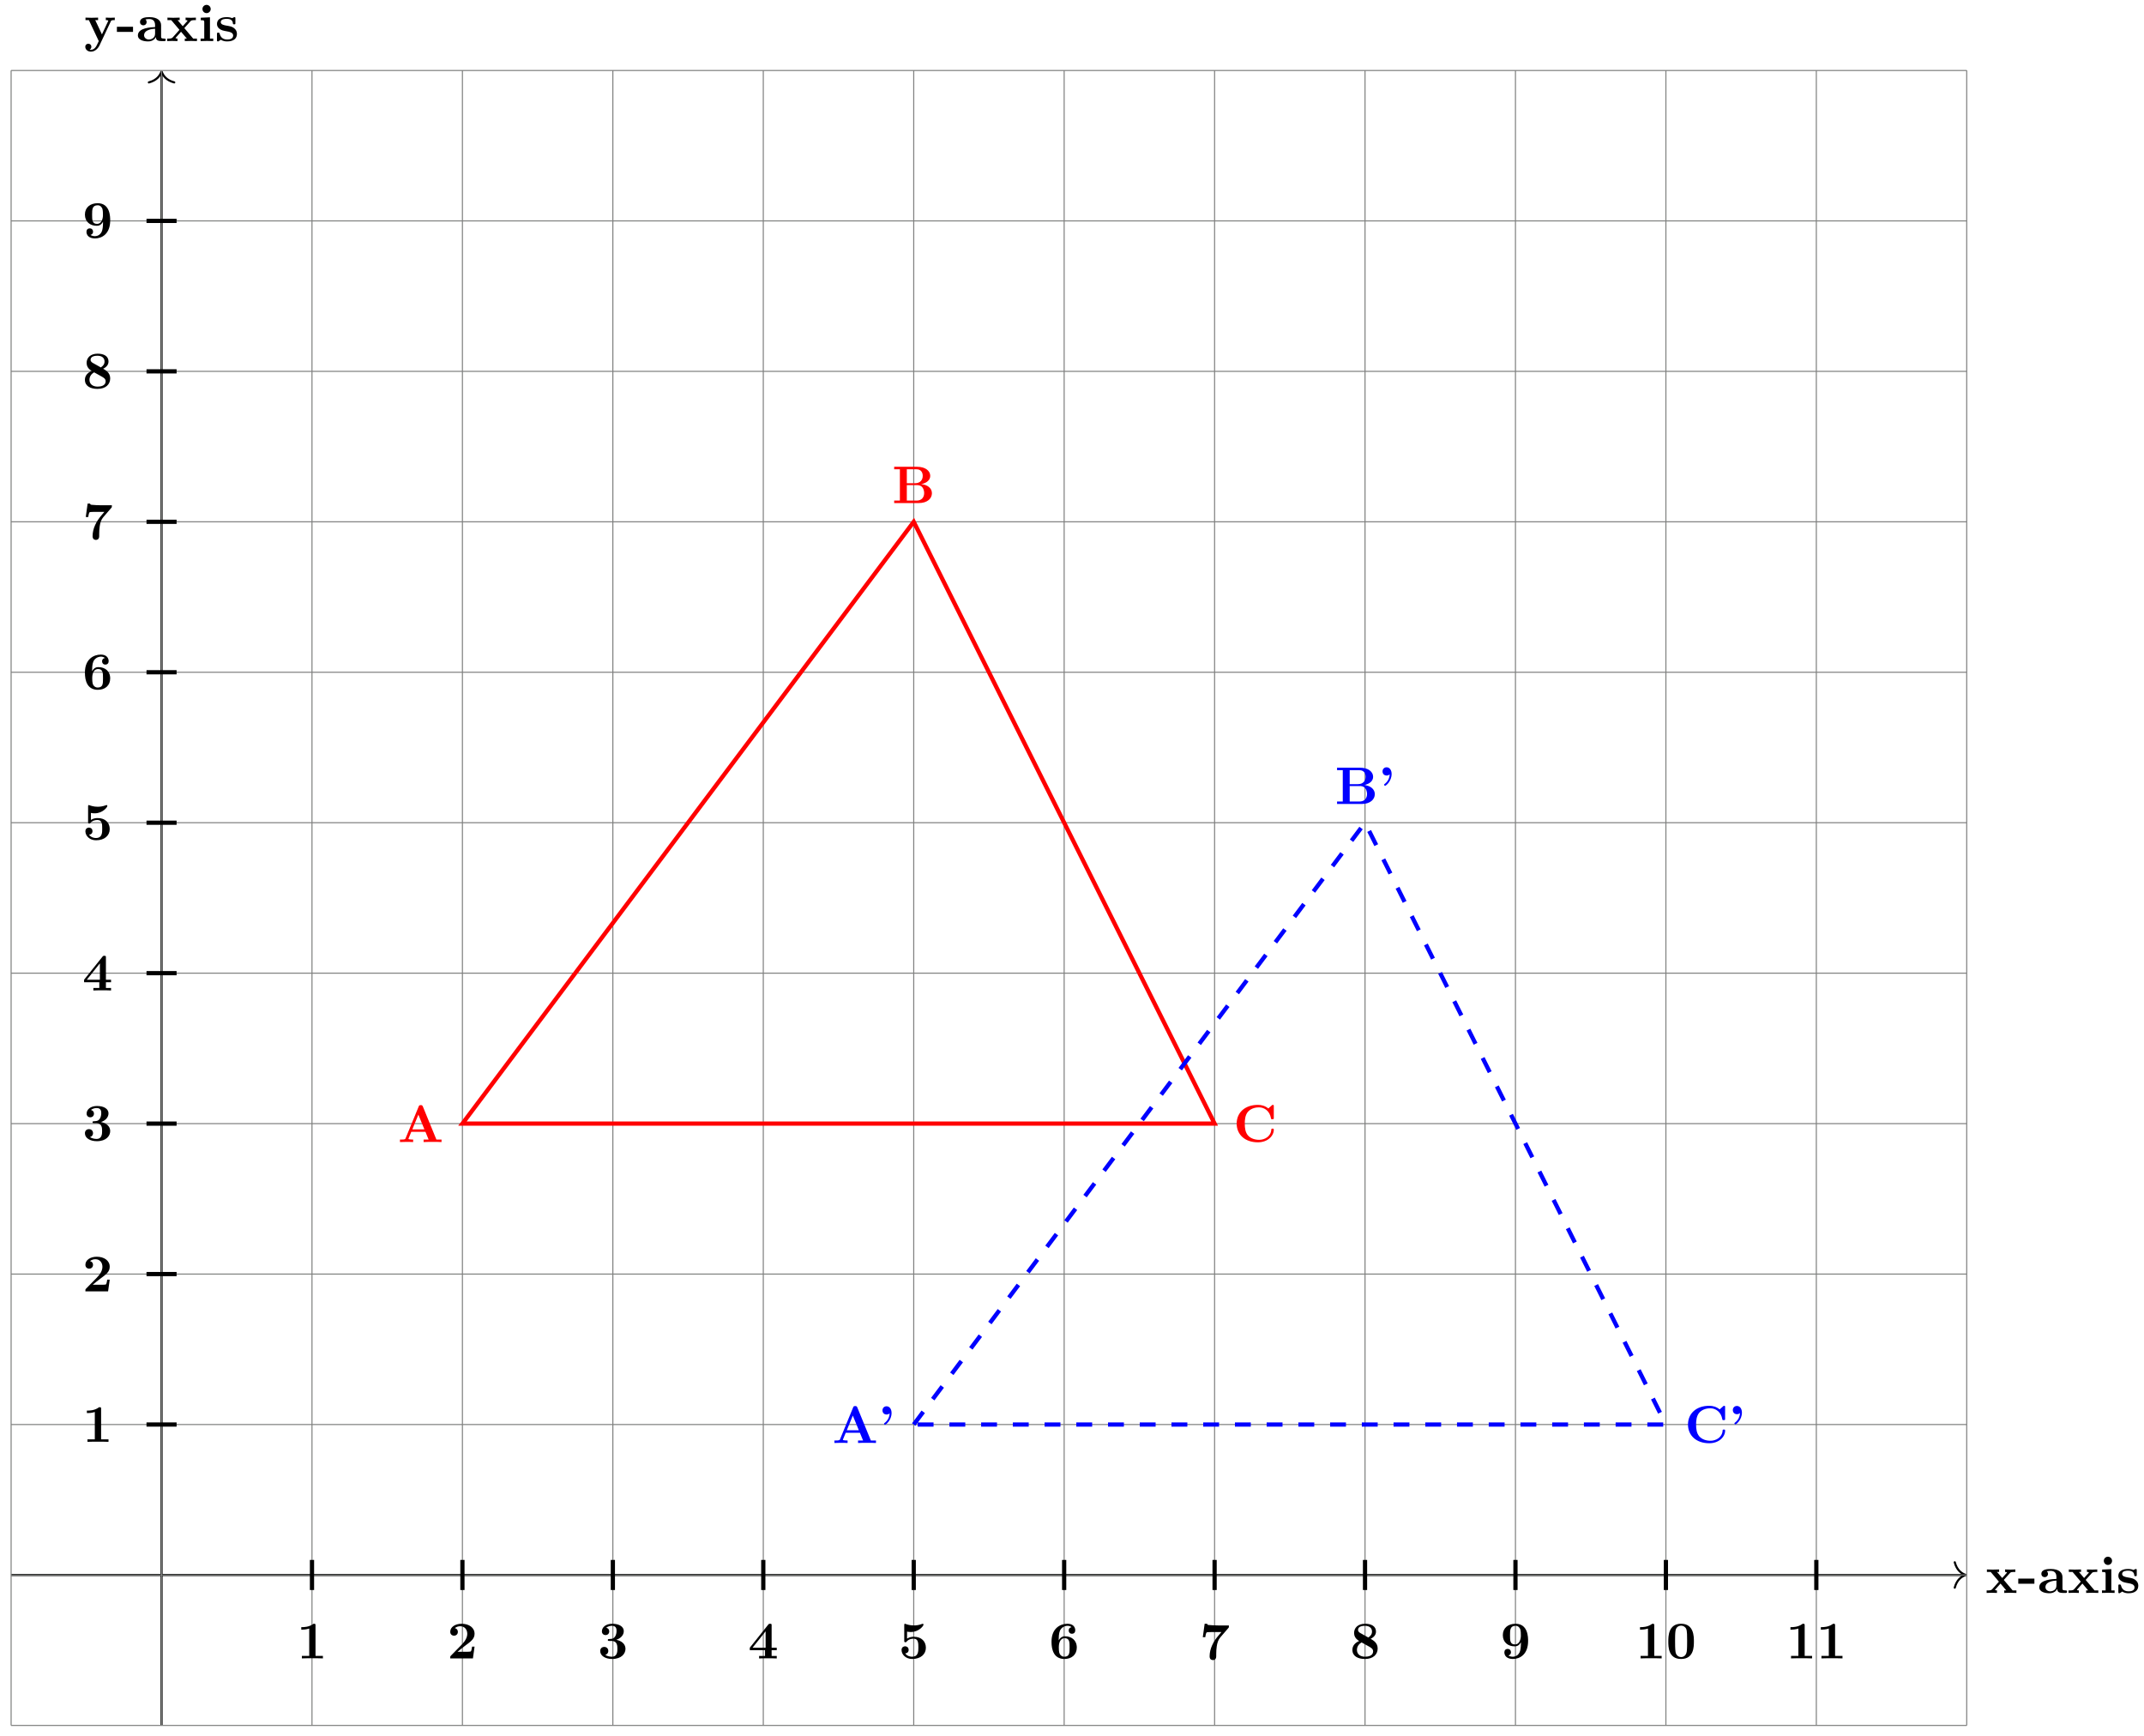 <svg xmlns="http://www.w3.org/2000/svg" xmlns:xlink="http://www.w3.org/1999/xlink" xmlns:inkscape="http://www.inkscape.org/namespaces/inkscape" version="1.1" width="404" height="327" viewBox="0 0 404 327">
<defs>
<path id="font_1_116" d="M.585 0V.047H.514L.346 .246 .463 .376C.476 .39 .482 .397 .565 .397V.444L.473 .441 .37 .444V.397C.384 .397 .396 .395 .408 .388 .404 .382 .404 .38 .4 .376L.316 .282 .218 .397H.258V.444L.137 .441 .027 .444V.397H.098L.254 .213 .123 .066C.106 .047 .07 .047 .022 .047V0L.114 .003 .217 0V.047C.199 .047 .18 .052 .18 .058 .18 .058 .18 .06 .187 .068L.284 .177 .394 .047H.355V0L.475 .003 .585 0Z"/>
<path id="font_1_64" d="M.318 .174V.271H.013V.174H.318Z"/>
<path id="font_1_28" d="M.553 .024C.553 .047 .54 .047 .527 .047 .466 .048 .466 .061 .466 .084V.299C.466 .388 .395 .453 .246 .453 .189 .453 .067 .449 .067 .361 .067 .317 .102 .298 .129 .298 .16 .298 .192 .319 .192 .361 .192 .391 .173 .408 .17 .41 .198 .416 .23 .417 .242 .417 .317 .417 .352 .375 .352 .299V.265C.281 .262 .027 .253 .027 .108 .027 .012 .151-.006 .22-.006 .3-.006 .347 .035 .369 .077 .369 .046 .369 0 .473 0H.521C.541 0 .553 0 .553 .024M.352 .139C.352 .043 .26 .03 .235 .03 .184 .03 .144 .065 .144 .109 .144 .217 .302 .231 .352 .234V.139Z"/>
<path id="font_1_66" d="M.286 0V.047H.224V.45L.05 .442V.395C.109 .395 .116 .395 .116 .356V.047H.047V0L.169 .003 .286 0M.238 .607C.238 .65 .203 .685 .16 .685 .117 .685 .082 .65 .082 .607 .082 .564 .117 .529 .16 .529 .203 .529 .238 .564 .238 .607Z"/>
<path id="font_1_98" d="M.415 .14C.415 .183 .395 .218 .36 .246 .321 .275 .289 .281 .211 .294 .174 .301 .109 .312 .109 .359 .109 .421 .202 .421 .221 .421 .296 .421 .334 .392 .339 .337 .34 .322 .341 .317 .362 .317 .386 .317 .386 .322 .386 .345V.425C.386 .444 .386 .453 .368 .453 .364 .453 .362 .453 .323 .434 .297 .447 .262 .453 .222 .453 .192 .453 .038 .453 .038 .322 .038 .282 .058 .255 .078 .238 .118 .203 .156 .197 .233 .183 .269 .177 .344 .164 .344 .105 .344 .03 .252 .03 .23 .03 .124 .03 .098 .103 .086 .146 .081 .16 .076 .16 .062 .16 .038 .16 .038 .154 .038 .131V.022C.038 .003 .038-.006 .056-.006 .063-.006 .065-.006 .086 .009L.112 .026C.158-.006 .21-.006 .23-.006 .261-.006 .415-.006 .415 .14V.14Z"/>
<path id="font_1_118" d="M.58 .397V.444C.556 .442 .526 .441 .501 .441L.41 .444V.397C.41 .397 .457 .397 .457 .385L.452 .373 .337 .127 .21 .397H.264V.444L.14 .441 .026 .444V.397H.09L.277 0 .254-.048C.232-.096 .2-.164 .129-.164 .115-.164 .113-.163 .105-.16 .114-.156 .137-.142 .137-.107 .137-.074 .113-.05 .079-.05 .051-.05 .022-.069 .022-.108 .022-.159 .069-.2 .129-.2 .206-.2 .264-.138 .291-.081L.506 .376C.513 .39 .516 .397 .58 .397Z"/>
<path id="font_1_82" d="M.494 0V.047H.354V.623C.354 .645 .354 .655 .328 .655 .317 .655 .315 .655 .306 .648 .229 .591 .126 .591 .105 .591H.085V.544H.105C.121 .544 .176 .545 .235 .564V.047H.096V0C.14 .003 .246 .003 .295 .003 .344 .003 .45 .003 .494 0Z"/>
<path id="font_1_107" d="M.517 .222H.47C.467 .202 .458 .138 .444 .131 .433 .125 .358 .125 .342 .125H.195C.242 .164 .294 .207 .339 .24 .453 .324 .517 .371 .517 .466 .517 .581 .413 .655 .272 .655 .151 .655 .057 .593 .057 .503 .057 .444 .105 .429 .129 .429 .161 .429 .201 .451 .201 .501 .201 .553 .159 .569 .144 .573 .173 .597 .211 .608 .247 .608 .333 .608 .379 .54 .379 .465 .379 .396 .341 .328 .271 .257L.07 .052C.057 .04 .057 .038 .057 .018V0H.486L.517 .222Z"/>
<path id="font_1_106" d="M.526 .18C.526 .235 .497 .321 .352 .352 .421 .373 .494 .43 .494 .516 .494 .593 .418 .655 .277 .655 .158 .655 .08 .591 .08 .511 .08 .468 .111 .441 .149 .441 .194 .441 .219 .473 .219 .51 .219 .568 .165 .579 .161 .58 .196 .608 .24 .616 .271 .616 .354 .616 .357 .552 .357 .519 .357 .506 .356 .375 .252 .369 .211 .367 .209 .366 .204 .365 .194 .364 .192 .354 .192 .348 .192 .33 .202 .33 .22 .33H.264C.373 .33 .373 .232 .373 .182 .373 .135 .373 .032 .269 .032 .243 .032 .191 .036 .143 .066 .176 .075 .201 .1 .201 .142 .201 .186 .169 .217 .125 .217 .083 .217 .048 .19 .048 .139 .048 .049 .145-.011 .274-.011 .453-.01 .526 .09 .526 .181V.18Z"/>
<path id="font_1_57" d="M.542 0V.047H.445V.156H.542V.203H.445V.624C.445 .651 .443 .656 .415 .656 .394 .656 .393 .655 .381 .64L.032 .203V.156H.32V.047H.208V0C.246 .003 .337 .003 .38 .003 .42 .003 .507 .003 .542 0M.331 .203H.084L.331 .513V.203Z"/>
<path id="font_1_56" d="M.517 .201C.517 .316 .438 .409 .29 .409 .261 .409 .208 .406 .161 .374V.506C.189 .501 .2 .499 .234 .499 .38 .499 .472 .612 .472 .637 .472 .644 .47 .655 .458 .655 .455 .655 .454 .655 .443 .651 .386 .629 .333 .623 .29 .623 .214 .623 .161 .642 .135 .651 .126 .654 .125 .655 .122 .655 .108 .655 .108 .644 .108 .628V.336C.108 .318 .108 .305 .13 .305 .143 .305 .145 .309 .152 .317 .191 .363 .245 .373 .286 .373 .375 .373 .375 .285 .375 .205 .375 .132 .375 .032 .255 .032 .231 .032 .168 .037 .126 .094 .162 .096 .191 .12 .191 .161 .191 .214 .148 .229 .124 .229 .109 .229 .057 .22 .057 .159 .057 .074 .135-.011 .259-.011 .419-.011 .517 .079 .517 .201V.201Z"/>
<path id="font_1_101" d="M.526 .205C.526 .345 .425 .418 .304 .418 .282 .418 .226 .418 .184 .342V.361C.184 .475 .205 .518 .212 .533 .236 .58 .29 .616 .351 .616 .369 .616 .403 .613 .426 .59 .39 .585 .372 .558 .372 .528 .372 .494 .395 .466 .434 .466 .473 .466 .497 .492 .497 .53 .497 .592 .455 .655 .349 .655 .213 .655 .048 .569 .048 .317 .048 .238 .057 .158 .098 .089 .145 .013 .221-.011 .291-.011 .43-.011 .526 .071 .526 .205V.205M.39 .207C.39 .106 .39 .032 .289 .032 .237 .032 .21 .071 .202 .087 .186 .119 .186 .192 .186 .21 .186 .335 .24 .382 .295 .382 .39 .382 .39 .307 .39 .207Z"/>
<path id="font_1_100" d="M.558 .644H.354C.331 .644 .184 .649 .17 .653 .149 .657 .148 .666 .146 .676H.099L.064 .422H.111C.121 .498 .134 .511 .138 .513 .149 .519 .23 .519 .247 .519H.416C.398 .497 .379 .476 .361 .454 .265 .342 .193 .207 .193 .059 .193-.011 .249-.011 .255-.011 .271-.011 .318-.006 .318 .06V.106C.318 .154 .321 .202 .328 .249 .337 .316 .358 .375 .393 .416L.548 .596C.558 .607 .558 .609 .558 .644Z"/>
<path id="font_1_51" d="M.526 .188C.526 .295 .442 .342 .393 .37 .463 .406 .494 .45 .494 .508 .494 .61 .403 .655 .289 .655 .15 .655 .08 .576 .08 .48 .08 .436 .098 .373 .176 .329 .092 .292 .048 .235 .048 .161 .048 .04 .156-.011 .285-.011 .445-.011 .526 .077 .526 .188M.419 .507C.419 .458 .393 .424 .349 .395L.199 .479C.183 .488 .155 .505 .155 .539 .155 .609 .245 .616 .285 .616 .369 .616 .419 .575 .419 .507M.44 .132C.44 .048 .346 .032 .289 .032 .191 .032 .134 .083 .134 .161 .134 .239 .187 .282 .222 .302L.359 .226C.403 .201 .44 .18 .44 .132Z"/>
<path id="font_1_78" d="M.526 .329C.526 .396 .526 .655 .289 .655 .147 .655 .048 .574 .048 .44 .048 .303 .147 .228 .27 .228 .305 .228 .352 .235 .39 .305V.283C.39 .21 .381 .151 .366 .117 .349 .078 .306 .032 .237 .032 .219 .032 .183 .034 .153 .055 .165 .058 .202 .072 .202 .117 .202 .151 .179 .179 .14 .179 .101 .179 .077 .153 .077 .115 .077 .047 .128-.011 .239-.011 .369-.011 .526 .074 .526 .329M.389 .428C.389 .365 .363 .264 .279 .264 .184 .264 .184 .338 .184 .438 .184 .536 .184 .616 .291 .616 .35 .616 .373 .563 .377 .553 .389 .52 .389 .462 .389 .428Z"/>
<path id="font_1_121" d="M.529 .319C.529 .416 .528 .655 .287 .655 .046 .655 .045 .417 .045 .319 .045 .22 .046-.011 .287-.011 .527-.011 .529 .219 .529 .319M.401 .331C.401 .275 .401 .184 .394 .132 .38 .039 .317 .025 .287 .025 .251 .025 .195 .047 .182 .12 .173 .172 .173 .276 .173 .331 .173 .403 .173 .468 .181 .521 .193 .609 .263 .619 .287 .619 .324 .619 .365 .6 .384 .557 .401 .52 .401 .413 .401 .331Z"/>
<path id="font_1_27" d="M.827 0V.047H.73L.474 .672C.463 .698 .451 .698 .434 .698 .406 .698 .402 .69 .395 .672L.147 .07C.141 .055 .138 .047 .062 .047H.041V0L.158 .003C.197 .003 .253 .003 .29 0V.047C.29 .047 .201 .047 .201 .06L.205 .072 .255 .193H.523L.583 .047H.488V0C.526 .003 .621 .003 .664 .003 .704 .003 .792 .003 .827 0M.503 .24H.275L.389 .518 .503 .24Z"/>
<path id="font_1_34" d="M.753 .186C.753 .282 .667 .349 .548 .358 .656 .377 .721 .437 .721 .514 .721 .606 .634 .686 .473 .686H.039V.639H.147V.047H.039V0H.503C.669 0 .753 .088 .753 .186M.579 .514C.579 .437 .531 .375 .434 .375H.278V.639H.46C.561 .639 .579 .56 .579 .514M.606 .187C.606 .175 .606 .047 .462 .047H.278V.339H.472C.492 .339 .539 .339 .573 .296 .606 .254 .606 .198 .606 .187Z"/>
<path id="font_1_42" d="M.766 .227C.766 .247 .759 .248 .742 .248 .729 .248 .72 .248 .719 .231 .712 .097 .591 .036 .49 .036 .412 .036 .328 .06 .276 .121 .229 .178 .217 .253 .217 .343 .217 .399 .22 .507 .283 .573 .348 .639 .435 .65 .487 .65 .595 .65 .69 .574 .712 .447 .715 .428 .716 .426 .739 .426 .765 .426 .766 .428 .766 .454V.669C.766 .688 .766 .697 .748 .697 .739 .697 .737 .695 .729 .688L.663 .629C.601 .679 .534 .697 .466 .697 .217 .697 .064 .548 .064 .343 .064 .138 .217-.011 .466-.011 .653-.011 .766 .112 .766 .227Z"/>
<path id="font_1_502" d="M.253 .569C.253 .638 .216 .694 .158 .694 .112 .694 .081 .659 .081 .616 .081 .576 .108 .538 .159 .538 .181 .538 .201 .546 .217 .561 .211 .449 .141 .394 .119 .377 .115 .374 .111 .371 .111 .364 .111 .354 .122 .344 .13 .344 .144 .344 .253 .429 .253 .569Z"/>
</defs>
<path transform="matrix(1,0,0,-1,30.442,296.74)" stroke-width=".399" stroke-linecap="butt" stroke-miterlimit="10" stroke-linejoin="miter" fill="none" stroke="#000000" d="M-28.347 0H339.763"/>
<path transform="matrix(1,0,0,-1,370.411,296.74)" stroke-width=".399" stroke-linecap="round" stroke-linejoin="round" fill="none" stroke="#000000" d="M-2.072 2.391C-1.694 .956-.85 .279 0 0-.85-.279-1.694-.956-2.072-2.391"/>
<use data-text="x" xlink:href="#font_1_116" transform="matrix(9.963,0,0,-9.963,374.131,300.122)"/>
<use data-text="-" xlink:href="#font_1_64" transform="matrix(9.963,0,0,-9.963,380.179,300.122)"/>
<use data-text="a" xlink:href="#font_1_28" transform="matrix(9.963,0,0,-9.963,383.994,300.122)"/>
<use data-text="x" xlink:href="#font_1_116" transform="matrix(9.963,0,0,-9.963,389.563,300.122)"/>
<use data-text="i" xlink:href="#font_1_66" transform="matrix(9.963,0,0,-9.963,395.611,300.122)"/>
<use data-text="s" xlink:href="#font_1_98" transform="matrix(9.963,0,0,-9.963,398.789,300.122)"/>
<path transform="matrix(1,0,0,-1,30.442,296.74)" stroke-width=".399" stroke-linecap="butt" stroke-miterlimit="10" stroke-linejoin="miter" fill="none" stroke="#000000" d="M0-28.347V283.07"/>
<path transform="matrix(0,-1,-1,-0,30.442,13.454)" stroke-width=".399" stroke-linecap="round" stroke-linejoin="round" fill="none" stroke="#000000" d="M-2.072 2.391C-1.694 .956-.85 .279 0 0-.85-.279-1.694-.956-2.072-2.391"/>
<use data-text="y" xlink:href="#font_1_118" transform="matrix(9.963,0,0,-9.963,15.852,7.743)"/>
<use data-text="-" xlink:href="#font_1_64" transform="matrix(9.963,0,0,-9.963,21.899,7.743)"/>
<use data-text="a" xlink:href="#font_1_28" transform="matrix(9.963,0,0,-9.963,25.715,7.743)"/>
<use data-text="x" xlink:href="#font_1_116" transform="matrix(9.963,0,0,-9.963,31.284,7.743)"/>
<use data-text="i" xlink:href="#font_1_66" transform="matrix(9.963,0,0,-9.963,37.332,7.743)"/>
<use data-text="s" xlink:href="#font_1_98" transform="matrix(9.963,0,0,-9.963,40.51,7.743)"/>
<path transform="matrix(1,0,0,-1,30.442,296.74)" stroke-width=".199" stroke-linecap="butt" stroke-miterlimit="10" stroke-linejoin="miter" fill="none" stroke="#7f807f" d="M-28.347-28.347H340.162M-28.347 0H340.162M-28.347 28.347H340.162M-28.347 56.694H340.162M-28.347 85.04H340.162M-28.347 113.387H340.162M-28.347 141.734H340.162M-28.347 170.081H340.162M-28.347 198.428H340.162M-28.347 226.774H340.162M-28.347 255.121H340.162M-28.347 283.458H340.162M-28.347-28.347V283.468M0-28.347V283.468M28.347-28.347V283.468M56.694-28.347V283.468M85.04-28.347V283.468M113.387-28.347V283.468M141.734-28.347V283.468M170.081-28.347V283.468M198.428-28.347V283.468M226.774-28.347V283.468M255.121-28.347V283.468M283.468-28.347V283.468M311.815-28.347V283.468M340.152-28.347V283.468M340.162 283.468"/>
<path transform="matrix(1,0,0,-1,30.442,296.74)" stroke-width=".797" stroke-linecap="butt" stroke-miterlimit="10" stroke-linejoin="miter" fill="none" stroke="#000000" d="M28.347-2.835V2.835"/>
<use data-text="1" xlink:href="#font_1_82" transform="matrix(9.963,0,0,-9.963,55.926,312.456)"/>
<path transform="matrix(1,0,0,-1,30.442,296.74)" stroke-width=".797" stroke-linecap="butt" stroke-miterlimit="10" stroke-linejoin="miter" fill="none" stroke="#000000" d="M56.694-2.835V2.835"/>
<use data-text="2" xlink:href="#font_1_107" transform="matrix(9.963,0,0,-9.963,84.272,312.456)"/>
<path transform="matrix(1,0,0,-1,30.442,296.74)" stroke-width=".797" stroke-linecap="butt" stroke-miterlimit="10" stroke-linejoin="miter" fill="none" stroke="#000000" d="M85.04-2.835V2.835"/>
<use data-text="3" xlink:href="#font_1_106" transform="matrix(9.963,0,0,-9.963,112.62,312.456)"/>
<path transform="matrix(1,0,0,-1,30.442,296.74)" stroke-width=".797" stroke-linecap="butt" stroke-miterlimit="10" stroke-linejoin="miter" fill="none" stroke="#000000" d="M113.387-2.835V2.835"/>
<use data-text="4" xlink:href="#font_1_57" transform="matrix(9.963,0,0,-9.963,140.967,312.466)"/>
<path transform="matrix(1,0,0,-1,30.442,296.74)" stroke-width=".797" stroke-linecap="butt" stroke-miterlimit="10" stroke-linejoin="miter" fill="none" stroke="#000000" d="M141.734-2.835V2.835"/>
<use data-text="5" xlink:href="#font_1_56" transform="matrix(9.963,0,0,-9.963,169.315,312.456)"/>
<path transform="matrix(1,0,0,-1,30.442,296.74)" stroke-width=".797" stroke-linecap="butt" stroke-miterlimit="10" stroke-linejoin="miter" fill="none" stroke="#000000" d="M170.081-2.835V2.835"/>
<use data-text="6" xlink:href="#font_1_101" transform="matrix(9.963,0,0,-9.963,197.663,312.456)"/>
<path transform="matrix(1,0,0,-1,30.442,296.74)" stroke-width=".797" stroke-linecap="butt" stroke-miterlimit="10" stroke-linejoin="miter" fill="none" stroke="#000000" d="M198.428-2.835V2.835"/>
<use data-text="7" xlink:href="#font_1_100" transform="matrix(9.963,0,0,-9.963,226.009,312.665)"/>
<path transform="matrix(1,0,0,-1,30.442,296.74)" stroke-width=".797" stroke-linecap="butt" stroke-miterlimit="10" stroke-linejoin="miter" fill="none" stroke="#000000" d="M226.774-2.835V2.835"/>
<use data-text="8" xlink:href="#font_1_51" transform="matrix(9.963,0,0,-9.963,254.357,312.456)"/>
<path transform="matrix(1,0,0,-1,30.442,296.74)" stroke-width=".797" stroke-linecap="butt" stroke-miterlimit="10" stroke-linejoin="miter" fill="none" stroke="#000000" d="M255.121-2.835V2.835"/>
<use data-text="9" xlink:href="#font_1_78" transform="matrix(9.963,0,0,-9.963,282.704,312.456)"/>
<path transform="matrix(1,0,0,-1,30.442,296.74)" stroke-width=".797" stroke-linecap="butt" stroke-miterlimit="10" stroke-linejoin="miter" fill="none" stroke="#000000" d="M283.468-2.835V2.835"/>
<use data-text="1" xlink:href="#font_1_82" transform="matrix(9.963,0,0,-9.963,308.188,312.456)"/>
<use data-text="0" xlink:href="#font_1_121" transform="matrix(9.963,0,0,-9.963,313.916,312.456)"/>
<path transform="matrix(1,0,0,-1,30.442,296.74)" stroke-width=".797" stroke-linecap="butt" stroke-miterlimit="10" stroke-linejoin="miter" fill="none" stroke="#000000" d="M311.815-2.835V2.835"/>
<use data-text="1" xlink:href="#font_1_82" transform="matrix(9.963,0,0,-9.963,336.534,312.456)"/>
<use data-text="1" xlink:href="#font_1_82" transform="matrix(9.963,0,0,-9.963,342.263,312.456)"/>
<path transform="matrix(1,0,0,-1,30.442,296.74)" stroke-width=".797" stroke-linecap="butt" stroke-miterlimit="10" stroke-linejoin="miter" fill="none" stroke="#000000" d="M-2.835 28.347H2.835"/>
<use data-text="1" xlink:href="#font_1_82" transform="matrix(9.963,0,0,-9.963,15.524,271.655)"/>
<path transform="matrix(1,0,0,-1,30.442,296.74)" stroke-width=".797" stroke-linecap="butt" stroke-miterlimit="10" stroke-linejoin="miter" fill="none" stroke="#000000" d="M-2.835 56.694H2.835"/>
<use data-text="2" xlink:href="#font_1_107" transform="matrix(9.963,0,0,-9.963,15.524,243.306)"/>
<path transform="matrix(1,0,0,-1,30.442,296.74)" stroke-width=".797" stroke-linecap="butt" stroke-miterlimit="10" stroke-linejoin="miter" fill="none" stroke="#000000" d="M-2.835 85.04H2.835"/>
<use data-text="3" xlink:href="#font_1_106" transform="matrix(9.963,0,0,-9.963,15.524,214.903)"/>
<path transform="matrix(1,0,0,-1,30.442,296.74)" stroke-width=".797" stroke-linecap="butt" stroke-miterlimit="10" stroke-linejoin="miter" fill="none" stroke="#000000" d="M-2.835 113.387H2.835"/>
<use data-text="4" xlink:href="#font_1_57" transform="matrix(9.963,0,0,-9.963,15.524,186.614)"/>
<path transform="matrix(1,0,0,-1,30.442,296.74)" stroke-width=".797" stroke-linecap="butt" stroke-miterlimit="10" stroke-linejoin="miter" fill="none" stroke="#000000" d="M-2.835 141.734H2.835"/>
<use data-text="5" xlink:href="#font_1_56" transform="matrix(9.963,0,0,-9.963,15.524,158.206)"/>
<path transform="matrix(1,0,0,-1,30.442,296.74)" stroke-width=".797" stroke-linecap="butt" stroke-miterlimit="10" stroke-linejoin="miter" fill="none" stroke="#000000" d="M-2.835 170.081H2.835"/>
<use data-text="6" xlink:href="#font_1_101" transform="matrix(9.963,0,0,-9.963,15.524,129.857)"/>
<path transform="matrix(1,0,0,-1,30.442,296.74)" stroke-width=".797" stroke-linecap="butt" stroke-miterlimit="10" stroke-linejoin="miter" fill="none" stroke="#000000" d="M-2.835 198.428H2.835"/>
<use data-text="7" xlink:href="#font_1_100" transform="matrix(9.963,0,0,-9.963,15.524,101.613)"/>
<path transform="matrix(1,0,0,-1,30.442,296.74)" stroke-width=".797" stroke-linecap="butt" stroke-miterlimit="10" stroke-linejoin="miter" fill="none" stroke="#000000" d="M-2.835 226.774H2.835"/>
<use data-text="8" xlink:href="#font_1_51" transform="matrix(9.963,0,0,-9.963,15.524,73.161)"/>
<path transform="matrix(1,0,0,-1,30.442,296.74)" stroke-width=".797" stroke-linecap="butt" stroke-miterlimit="10" stroke-linejoin="miter" fill="none" stroke="#000000" d="M-2.835 255.121H2.835"/>
<use data-text="9" xlink:href="#font_1_78" transform="matrix(9.963,0,0,-9.963,15.524,44.812)"/>
<path transform="matrix(1,0,0,-1,30.442,296.74)" stroke-width=".797" stroke-linecap="butt" stroke-miterlimit="10" stroke-linejoin="miter" fill="none" stroke="#ff0000" d="M56.694 85.04 141.734 198.428 198.428 85.04Z"/>
<use data-text="A" xlink:href="#font_1_27" transform="matrix(9.963,0,0,-9.963,74.959,215.172)" fill="#ff0000"/>
<use data-text="B" xlink:href="#font_1_34" transform="matrix(9.963,0,0,-9.963,168.104,94.781)" fill="#ff0000"/>
<use data-text="C" xlink:href="#font_1_42" transform="matrix(9.963,0,0,-9.963,232.393,215.112)" fill="#ff0000"/>
<path transform="matrix(1,0,0,-1,30.442,296.74)" stroke-width=".797" stroke-linecap="butt" stroke-dasharray="2.989,2.989" stroke-miterlimit="10" stroke-linejoin="miter" fill="none" stroke="#0000ff" d="M141.734 28.347 226.774 141.734 283.468 28.347Z"/>
<use data-text="A" xlink:href="#font_1_27" transform="matrix(9.963,0,0,-9.963,156.823,271.869)" fill="#0000ff"/>
<use data-text="&#x2019;" xlink:href="#font_1_502" transform="matrix(9.963,0,0,-9.963,165.48,271.869)" fill="#0000ff"/>
<use data-text="B" xlink:href="#font_1_34" transform="matrix(9.963,0,0,-9.963,251.558,151.477)" fill="#0000ff"/>
<use data-text="&#x2019;" xlink:href="#font_1_502" transform="matrix(9.963,0,0,-9.963,259.707,151.477)" fill="#0000ff"/>
<use data-text="C" xlink:href="#font_1_42" transform="matrix(9.963,0,0,-9.963,317.436,271.809)" fill="#0000ff"/>
<use data-text="&#x2019;" xlink:href="#font_1_502" transform="matrix(9.963,0,0,-9.963,325.715,271.809)" fill="#0000ff"/>
</svg>
